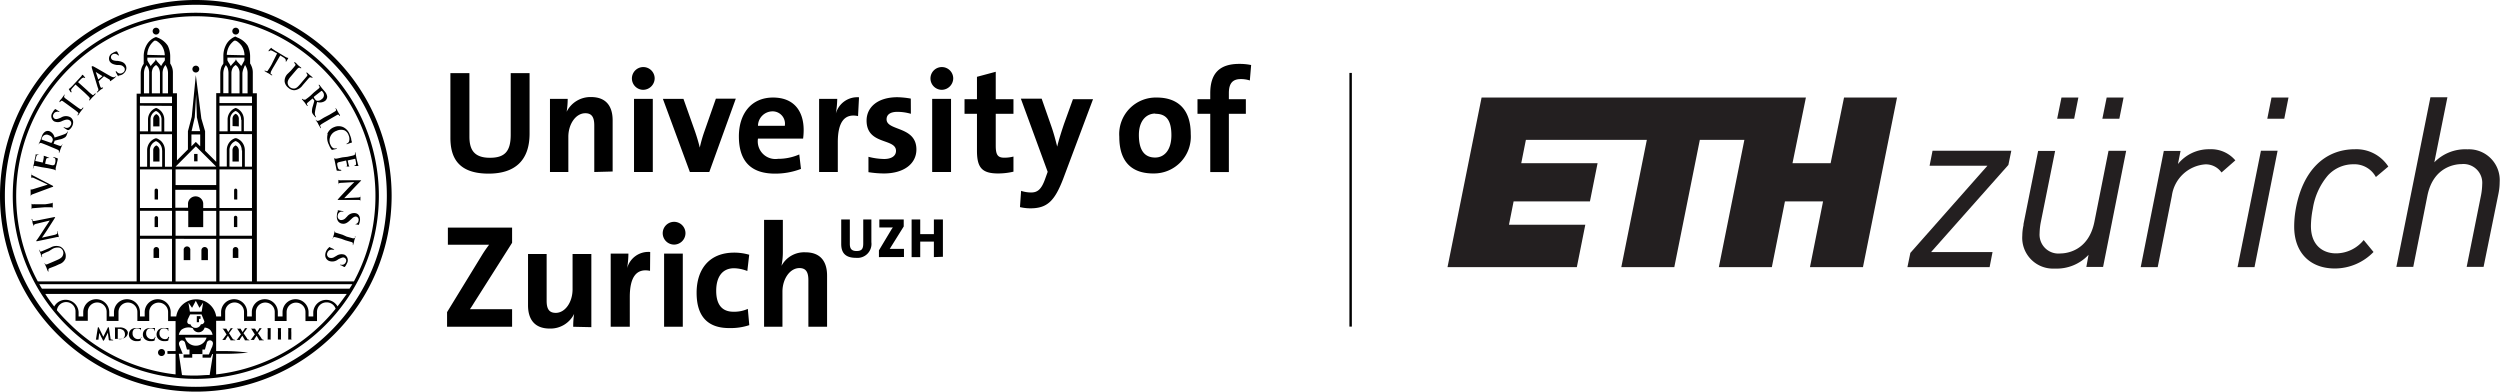 <svg id="Universität_Zürich" data-name="Universität Zürich" xmlns="http://www.w3.org/2000/svg" viewBox="0 0 307.56 48.18"><defs><style>.cls-1{fill:none;stroke:#000;stroke-width:0.3px;}.cls-2{fill:#231f20;}</style></defs><title>Zeichenfläche 4</title><g id="Ebene_2" data-name="Ebene 2"><path d="M55,40.2V38.4l4.37-7.14c.26-.41.51-.77.8-1.15-.44,0-1,0-2.22,0H55.1V28H63v1.87l-4.64,7.32c-.18.29-.34.56-.55.85.3,0,1.13,0,2.63,0H63V40.2Zm15.52,0a9.7,9.7,0,0,1,.11-1.58l0,0a3.24,3.24,0,0,1-3,1.8c-2,0-2.67-1.3-2.67-2.86V31.25h2.29V37c0,.93.25,1.49,1.12,1.49,1.17,0,2.07-1.33,2.07-2.9V31.25h2.31v9Zm9.45-6.88c-1.66-.34-2.49.74-2.49,3.22V40.2H75.13v-9h2.18a11.57,11.57,0,0,1-.16,1.8h0a2.7,2.7,0,0,1,2.84-2Zm2.92-3.23a1.4,1.4,0,1,1,1.44-1.4A1.41,1.41,0,0,1,82.85,30.09ZM81.7,40.2v-9H84v9Zm8,.16c-2.49,0-4-1.29-4-4.34,0-2.79,1.46-4.94,4.63-4.94a6.6,6.6,0,0,1,1.84.26l-.23,2A4.77,4.77,0,0,0,90.31,33c-1.46,0-2.2,1.08-2.2,2.78,0,1.53.59,2.57,2.12,2.57A4.06,4.06,0,0,0,92,38l.18,2A7.26,7.26,0,0,1,89.73,40.36Zm9.75-.16V34.47c0-.94-.26-1.49-1.1-1.49-1.17,0-2.09,1.33-2.09,2.9V40.2H94V27.05h2.31v3.84a8.57,8.57,0,0,1-.17,1.82h0a3.16,3.16,0,0,1,2.94-1.67c2,0,2.67,1.3,2.67,2.86V40.2Zm5.85-8.48c-1.46,0-1.81-.79-1.81-1.71V27h1.06V30c0,.54.17.88.82.88s.83-.26.83-.94V27h1v2.79A1.72,1.72,0,0,1,105.33,31.72Zm2.83-.09V30.8l1.48-2.47a2.71,2.71,0,0,1,.24-.35h-1.67V27h3v.86l-1.56,2.5a1.92,1.92,0,0,1-.17.26h1.76v1Zm6.76,0V29.72h-1.68v1.91h-1.06V27h1.06V28.8h1.68V27H116v4.59ZM60.11,21.36c-3.84,0-4.7-2.09-4.7-4.42V9h2.34v7.8c0,1.53.5,2.61,2.52,2.61,1.8,0,2.56-.76,2.56-2.83V9h2.32v7.44C65.15,19.77,63.32,21.36,60.11,21.36Zm13-.2V15.43c0-.94-.26-1.5-1.1-1.5-1.18,0-2.09,1.34-2.09,2.9v4.33H67.66v-9h2.18a9.92,9.92,0,0,1-.13,1.59l0,0a3.27,3.27,0,0,1,3-1.81c2,0,2.66,1.3,2.66,2.87v6.29ZM79.1,11.05a1.4,1.4,0,1,1,1.44-1.41A1.43,1.43,0,0,1,79.1,11.05ZM78,21.16v-9h2.31v9Zm9.26,0H84.87l-3.32-9h2.53l1.42,4c.21.61.43,1.33.59,2h0a17.07,17.07,0,0,1,.54-1.91l1.44-4.11h2.45ZM98.8,17.05H93.25a2.17,2.17,0,0,0,2.46,2.49A6.45,6.45,0,0,0,98.33,19l.21,1.78a8.83,8.83,0,0,1-3.2.58c-2.85,0-4.44-1.42-4.44-4.58C90.9,14,92.42,12,95.1,12s3.77,1.79,3.77,4A8.12,8.12,0,0,1,98.8,17.05ZM95,13.7a1.8,1.8,0,0,0-1.75,1.78h3.3A1.52,1.52,0,0,0,95,13.7Zm10.56.58c-1.66-.35-2.49.73-2.49,3.22v3.66h-2.3v-9H103a11.94,11.94,0,0,1-.17,1.81h0a2.73,2.73,0,0,1,2.85-2Zm3.15,7.06a12.29,12.29,0,0,1-1.87-.16l0-1.89a8.17,8.17,0,0,0,1.93.27c.88,0,1.46-.36,1.46-1,0-1.59-3.62-.68-3.62-3.73,0-1.57,1.28-2.87,3.8-2.87a10.38,10.38,0,0,1,1.64.17L112.06,14a6.05,6.05,0,0,0-1.66-.24c-.9,0-1.33.36-1.33.92,0,1.46,3.67.81,3.67,3.71C112.74,20.15,111.19,21.34,108.74,21.34Zm7.12-10.29a1.4,1.4,0,1,1,1.44-1.41A1.43,1.43,0,0,1,115.86,11.05Zm-1.15,10.11v-9H117v9Zm8.12.18c-2,0-2.61-.72-2.61-2.81V14h-1.53V12.2h1.53V9.45l2.31-.62V12.2h2.18V14h-2.18v3.93c0,1.15.27,1.47,1.06,1.47a4.46,4.46,0,0,0,1.12-.14v1.86A8.27,8.27,0,0,1,122.83,21.34Zm8,.65c-1.07,2.79-2,3.64-4.06,3.64a5.87,5.87,0,0,1-1.26-.15l.14-2a4,4,0,0,0,1.23.2c.76,0,1.26-.34,1.73-1.68l.31-.86-3.3-9h2.56l1.2,3.43c.27.77.51,1.66.71,2.47h0c.19-.81.57-2,.86-2.85L132,12.2h2.47Zm11.08-.65c-2.54,0-4.18-1.32-4.18-4.51A4.5,4.5,0,0,1,142.31,12c2.55,0,4.18,1.41,4.18,4.49A4.53,4.53,0,0,1,141.92,21.34Zm.23-7.37c-1,0-2,.79-2,2.63s.66,2.78,2,2.78c1.13,0,2-.92,2-2.74S143.5,14,142.15,14ZM153.76,9.9a3.47,3.47,0,0,0-1.12-.17c-1,0-1.46.53-1.46,1.72v.75h2.09V14h-2.09v7.17h-2.29V14h-1.57V12.2h1.57v-.72c0-2.43,1.12-3.62,3.57-3.62a7.15,7.15,0,0,1,1.46.14Z"/><path d="M6.82,32.72,6.09,33c-.11.06-.15.11-.13.23a.6.6,0,0,0,0,.14s0,.06,0,.07,0,0-.06-.06-.16-.4-.21-.51-.14-.29-.19-.42,0-.07,0-.08,0,0,0,0l.06.09c0,.09.12.09.25.05l.73-.31.48-.21c.5-.21.67-.4.73-.63a.7.7,0,0,0,0-.49.74.74,0,0,0-.39-.39,1.29,1.29,0,0,0-.94.16L6,30.91a7,7,0,0,0-.72.32c-.12.06-.16.11-.14.23a1.12,1.12,0,0,0,.05.13s0,.06,0,.07,0,0-.06-.06S5,31.2,5,31.2s-.12-.25-.18-.39,0-.07,0-.08,0,0,.06.05a.9.9,0,0,0,0,.09c.06.09.13.09.25.05l.73-.31.37-.16a1.41,1.41,0,0,1,1.18-.11,1.12,1.12,0,0,1,.55.6,1.21,1.21,0,0,1,.09.87,1.24,1.24,0,0,1-.78.7ZM6.68,28.9c.28-.07.36-.14.37-.22a.59.59,0,0,0,0-.19s0-.07,0-.07,0,0,.06.07c0,.24.07.39.09.46s0,.2.09.39,0,.08,0,.09,0,0,0-.05a1,1,0,0,0-.05-.16c0-.09-.16-.08-.48,0l-2.17.45c-.07,0-.13,0-.13,0s0-.08.08-.16.51-.74.92-1.38c.2-.31.62-.92.66-1v0l-1.64.4c-.22.05-.28.1-.3.19a.65.65,0,0,0,0,.2c0,.05,0,.06,0,.07s0,0,0-.09S4,27.47,4,27.4s0-.18-.09-.36,0-.08,0-.09S4,27,4,27a.3.3,0,0,0,0,.11c0,.09.14.1.34.06l2.31-.46c.08,0,.12,0,.13,0s0,.09-.06.14c-.16.28-.54.85-.83,1.31s-.68,1-.73,1.08h0ZM4.87,25.55l-.79.06c-.13,0-.19.06-.2.14a.61.61,0,0,0,0,.14s0,.06,0,.06,0,0,0-.09,0-.38,0-.48,0-.32,0-.46,0-.08,0-.08,0,0,0,.06a.43.43,0,0,0,0,.11c0,.1.09.13.22.12s.22,0,.79,0l.66,0A8.1,8.1,0,0,0,6.32,25c.1,0,.16,0,.17-.16a1.2,1.2,0,0,0,0-.19s0-.06,0-.06,0,0,0,.07c0,.24,0,.48,0,.58s0,.32,0,.47,0,.08,0,.08,0,0,0-.06a.39.39,0,0,0,0-.13c0-.08-.09-.1-.2-.1s-.45,0-.81,0Zm-.8-1.67c-.21.07-.26.13-.3.26a.47.47,0,0,0,0,.15s0,0,0,0,0,0,0-.1,0-.41,0-.54a4.4,4.4,0,0,1,0-.46s0-.09,0-.08,0,0,0,.06a.3.3,0,0,0,0,.14.08.08,0,0,0,.08,0,.9.9,0,0,0,.29-.06l1.74-.54h0l-1.82-.86-.13,0a.08.08,0,0,0-.08.05.68.68,0,0,0,0,.14s0,.07,0,.06,0,0,0-.1a3.34,3.34,0,0,1,0-.39c0-.07,0-.24,0-.35s0-.08,0-.08,0,0,0,.06a.35.35,0,0,0,0,.19c0,.05.09.11.32.22s.54.28,1,.52l1.1.57c.21.11.27.13.27.19s-.06.06-.24.12Zm1.06-3.31-.78-.16c-.12,0-.19,0-.24.11a1.27,1.27,0,0,0,0,.14s0,.06-.05.05,0,0,0-.08l.06-.3a2,2,0,0,0,.06-.23c0-.11.18-.84.19-.91a.48.48,0,0,0,0-.16V19h0L4.6,19l.24.07s0,0,0,0,0,0-.06,0a.27.27,0,0,0-.13,0c-.07,0-.13,0-.19.22s-.11.44-.12.51,0,0,0,0l.92.2s0,0,0,0,.11-.5.12-.59,0-.14,0-.18,0-.05,0-.07,0,0,0,0l.26.08L6,19.4s.07,0,.06.05,0,0,0,0H5.86c-.08,0-.14,0-.19.17s-.1.43-.12.52a0,0,0,0,0,0,0l.29.06.57.13c.25,0,.32,0,.4-.38a1,1,0,0,0,0-.35c0-.1-.09-.17-.24-.22s0,0,0-.05,0,0,.07,0l.4.13c.09.05.08.08.05.22s-.11.48-.15.63-.07.27-.09.38a1.58,1.58,0,0,0,0,.21c0,.08,0,.18,0,.25s0,.08,0,.07,0,0,0-.07a.83.83,0,0,0,0-.13c0-.08-.08-.11-.18-.15s-.44-.11-.78-.18Zm.69-2.69c-.53-.21-.63-.25-.74-.28s-.19,0-.26.07a.53.53,0,0,0-.06.13s0,.06,0,.05,0,0,0-.09.17-.4.2-.47l.18-.5a1.08,1.08,0,0,1,.4-.58.62.62,0,0,1,.57-.06,1.07,1.07,0,0,1,.6.77c.51-.16.91-.29,1.21-.41a.7.7,0,0,0,.39-.3.41.41,0,0,0,.05-.09s0,0,0,0,0,0,0,.08l-.13.33a.65.65,0,0,1-.21.35,1.75,1.75,0,0,1-.7.28c-.24.06-.54.13-.61.16a.08.08,0,0,0,0,.05l-.12.3s0,0,0,0l0,0c.33.12.6.23.75.27s.2,0,.25-.06a1.3,1.3,0,0,0,.08-.17,0,0,0,0,1,0,0s0,0,0,.08c-.08.21-.19.46-.21.51s-.1.29-.15.43,0,.07-.06.06,0,0,0-.07a.93.93,0,0,0,0-.13c0-.07-.06-.12-.16-.17s-.41-.18-.73-.31Zm.44-.31a.06.06,0,0,0,.07,0,.86.86,0,0,0,.14-.25.41.41,0,0,0,0-.27.68.68,0,0,0-.45-.41.59.59,0,0,0-.84.29.55.55,0,0,0-.06.19s0,0,0,.05ZM8.46,16c-.05,0-.08,0-.15,0a4,4,0,0,1-.41-.26c-.05,0-.08-.06-.07-.08s0,0,.08,0l.18.06a.51.51,0,0,0,.59-.28.44.44,0,0,0-.12-.64c-.16-.1-.34-.13-.7,0l-.2.08a1.12,1.12,0,0,1-1,.05.76.76,0,0,1-.19-1.1,1.59,1.59,0,0,1,.3-.4s0,0,.07,0l.38.24c.07,0,.09.06.08.09s0,0-.08,0a.42.42,0,0,0-.26,0,.46.46,0,0,0-.36.26.4.4,0,0,0,.11.58c.15.08.31.07.67-.08l.12-.05a1.12,1.12,0,0,1,1.13-.06A.73.73,0,0,1,9,15a1.12,1.12,0,0,1-.16.6A1.14,1.14,0,0,1,8.46,16Zm-.09-3.09-.64-.46c-.11-.07-.18-.07-.25,0l-.09.1s0,.05-.06,0,0,0,0-.09.23-.3.29-.39.18-.26.26-.37,0-.06.07-.05,0,0,0,.07a.33.33,0,0,0-.06.1c0,.09,0,.15.09.24l.64.47.53.39c.29.21.53.39.67.47s.16.07.24,0l.12-.15s0,0,.06,0,0,0,0,.08l-.36.46-.26.39s-.06.06-.08,0,0,0,0-.07A.28.28,0,0,0,9.64,14c0-.07,0-.13-.09-.2a7.52,7.52,0,0,0-.65-.5Zm.92-2.51-.37.41c-.14.16-.19.24-.17.34l.05.13a.06.06,0,0,1,0,.07s0,0-.07,0S8.5,11,8.48,11s0-.07,0-.08.08,0,.15-.09l.27-.26,1-1.08a1.2,1.2,0,0,0,.17-.2l0-.08s0,0,.08,0,.24.24.31.31,0,0,0,.06,0,0-.08,0l0,0c-.07-.06-.22-.06-.45.18l-.33.34,1.11,1a6.28,6.28,0,0,0,.6.53c.08.07.15.11.24,0a1.79,1.79,0,0,0,.14-.13s0,0,.07,0,0,0,0,.07a5.69,5.69,0,0,1-.41.42l-.31.35s-.06,0-.08,0,0,0,0-.06a.59.59,0,0,0,.08-.11c0-.07,0-.14-.07-.22s-.32-.32-.57-.56ZM12.13,10s0,0,0,0l.17.55a.83.83,0,0,0,.1.21c0,.05.1.07.19,0l0,0s0,0,.07,0,0,0,0,.07-.23.16-.32.24-.18.16-.34.28-.06,0-.07,0,0,0,0-.06l.09-.07c.12-.13.1-.27,0-.47l-.73-2.42c0-.11,0-.16,0-.18s.06,0,.14,0,1.62.92,2.16,1.22c.32.17.44.14.51.11l.14-.09s0,0,.05,0,0,0-.11.13-.32.26-.56.44c-.05,0-.09.07-.1,0s0,0,0-.05a.07.07,0,0,0,0-.09l-.73-.44s0,0,0,0Zm.48-.63s0,0,0,0l-.83-.52s0,0,0,0,0,0,0,0l.31.93s0,0,0,0Zm2,0c-.07,0-.09,0-.13-.07s-.21-.38-.23-.43,0-.09,0-.11.05,0,.06,0a.83.83,0,0,0,.13.14.5.5,0,0,0,.65.05.45.45,0,0,0,.21-.62C15.15,8.14,15,8,14.62,8l-.21,0c-.52-.07-.78-.22-.93-.48a.75.75,0,0,1,.38-1,1.68,1.68,0,0,1,.46-.2s.06,0,.07,0,.07.14.22.39c0,.08,0,.11,0,.12s-.05,0-.07,0a.43.43,0,0,0-.21-.16.49.49,0,0,0-.44,0,.4.4,0,0,0-.19.56c.09.15.23.22.62.26h.13c.56.07.83.21,1,.51a.76.76,0,0,1,0,.74,1.14,1.14,0,0,1-.43.44A1.32,1.32,0,0,1,14.56,9.3ZM34.09,6.58l-.49-.27c-.19-.1-.28-.13-.37-.09l-.12.08s0,0-.06,0,0,0,0-.07.27-.3.29-.33.06,0,.07,0,0,.07.12.12l.31.21L35.12,7a1.45,1.45,0,0,0,.23.11l.1,0s0,0,0,.08l-.23.37s0,.05-.06,0,0,0,0-.09l0,0c0-.09,0-.23-.28-.4l-.4-.25-.77,1.32a7.67,7.67,0,0,0-.39.7c0,.1-.07.18,0,.25l.16.11s0,0,0,.06,0,0-.08,0L33,9c-.07,0-.28-.16-.41-.23s-.06-.05,0-.07,0,0,.07,0l.13.06c.07,0,.13,0,.19-.13a6.53,6.53,0,0,0,.42-.67Zm1.68,2.13c.38-.43.44-.51.52-.61s.09-.16,0-.26l-.1-.11s0,0,0-.06,0,0,.09,0,.32.29.4.36l.36.29s.06.06,0,.08,0,0-.07,0l-.09-.07c-.09,0-.15,0-.24.08s-.15.16-.52.59l-.34.4c-.36.41-.42.66-.38.89a.74.74,0,0,0,.25.42.73.73,0,0,0,.53.18c.29,0,.51-.27.77-.56l.3-.36.51-.6a.19.19,0,0,0,0-.27L37.7,9s0,0,0-.07,0,0,.08,0l.32.29.33.27s.05.06,0,.08,0,0-.08,0a.28.28,0,0,0-.09-.06c-.09,0-.15,0-.24.07l-.52.6-.26.3a1.43,1.43,0,0,1-1,.62,1.08,1.08,0,0,1-.76-.3,1.17,1.17,0,0,1-.46-.74,1.22,1.22,0,0,1,.39-1Zm2.84,2.67.61-.5c.1-.09.12-.15.07-.26l-.08-.12s0-.06,0-.07,0,0,.08,0l.31.41.34.4a1.17,1.17,0,0,1,.31.64.68.68,0,0,1-.24.52,1.07,1.07,0,0,1-1,.14c-.12.52-.22.93-.26,1.25a.78.78,0,0,0,.06.48.35.35,0,0,0,.06.09,0,0,0,0,1,0,.06s0,0-.07,0l-.22-.27a.83.83,0,0,1-.2-.36,1.92,1.92,0,0,1,.11-.74c.07-.25.16-.54.17-.62s0,0,0-.06l-.2-.26s0,0,0,0l0,0-.62.52c-.07.08-.12.15-.06.24l.1.16s0,0,0,0,0,0-.07,0-.3-.39-.34-.43-.2-.23-.29-.35,0-.06,0-.08,0,0,.06,0l.1.09s.13,0,.22,0a6.54,6.54,0,0,0,.64-.49Zm0,.53s0,0,0,.07a1.2,1.2,0,0,0,.15.24c.1.12.14.15.22.17a.67.67,0,0,0,.58-.18.59.59,0,0,0,.17-.87.52.52,0,0,0-.14-.15s0,0-.06,0Zm1.93,2.2.68-.41c.11-.07.14-.13.12-.21a.45.45,0,0,0-.06-.12s0-.06,0-.08,0,0,.07.07.19.33.24.42l.24.39s0,.07,0,.08,0,0-.07,0a.47.47,0,0,0-.06-.09c-.07-.08-.14-.07-.26,0l-.68.39-.57.34c-.31.18-.57.33-.7.43s-.12.11-.08.22l.08.17s0,.06,0,.07,0,0-.07-.05l-.29-.5c0-.08-.17-.28-.25-.4s0-.08,0-.09,0,0,0,0a.53.53,0,0,0,.09.11c0,.05.11,0,.21,0s.4-.22.71-.4Zm-.28,2.38a1.42,1.42,0,0,1,.85-.85,1.37,1.37,0,0,1,1.11,0,1.6,1.6,0,0,1,.82.94,2.76,2.76,0,0,1,.17.51c0,.14.05.26.08.37s0,.06,0,.07l-.19.06-.38.14s-.08,0-.1,0,0-.05.07-.07a.57.57,0,0,0,.26-.27,1.15,1.15,0,0,0-.08-.79,1,1,0,0,0-.48-.56,1.28,1.28,0,0,0-1,.06,1.25,1.25,0,0,0-.78,1.59c.13.31.24.48.46.56a.65.65,0,0,0,.27,0c.06,0,.08,0,.09,0s0,.05,0,.06a4.19,4.19,0,0,1-.49.11.13.13,0,0,1-.14,0,2.13,2.13,0,0,1-.33-.59A1.86,1.86,0,0,1,40.31,16.49Zm2.47,2.8c.55-.12.65-.14.77-.18s.17-.07.17-.2a.93.93,0,0,0,0-.14c0-.05,0-.07,0-.07s0,0,.05.07l.06.29a1.92,1.92,0,0,0,.05.24c0,.11.19.84.2.91l.06.15s0,0,0,.06l0,0a.87.87,0,0,0-.24,0l-.25,0s0,0,0,0,0,0,0-.05a.28.28,0,0,0,.12-.05c.06,0,.1-.09.08-.27s-.08-.45-.1-.52,0,0,0,0l-.93.21s0,0,0,0,.11.5.14.58a.27.27,0,0,0,.09.17s.06,0,.06,0,0,0,0,0l-.27,0-.25,0s-.07,0-.08,0,0,0,0,0a.55.55,0,0,0,.13,0c.06,0,.11-.09.09-.23s-.08-.43-.1-.52,0,0,0,0l-.28.07-.57.13c-.25.06-.29.13-.21.5a1.06,1.06,0,0,0,.12.34.33.33,0,0,0,.31.1S42,21,42,21s0,0-.06,0a1.9,1.9,0,0,1-.41,0c-.1,0-.11,0-.14-.17s-.1-.48-.13-.63-.05-.28-.08-.39a.71.71,0,0,0-.05-.2,1.53,1.53,0,0,0-.06-.25c0-.05,0-.08,0-.09s0,0,0,.06,0,.09.05.13.11.06.22.06.45-.09.78-.16Zm-.69,3.2c-.29,0-.39.07-.41.14a.71.71,0,0,0,0,.2s0,.06,0,.06,0,0,0-.08c0-.25,0-.4,0-.47s0-.21,0-.4,0-.08,0-.08,0,0,0,.06a1.1,1.1,0,0,0,0,.16c0,.1.14.11.47.1l2.21,0c.08,0,.13,0,.13,0s-.05.08-.11.14-.64.64-1.16,1.21c-.24.26-.77.78-.82.85v0L44,24.3c.23,0,.3-.05.34-.14a.69.69,0,0,0,0-.2s0-.06,0-.06,0,0,0,.1,0,.37,0,.45,0,.18,0,.37,0,.08,0,.08,0,0,0-.06a.53.53,0,0,0,0-.12c0-.1-.12-.13-.32-.12l-2.36,0c-.09,0-.12,0-.12,0a.2.2,0,0,1,.08-.13c.21-.25.68-.74,1.06-1.15s.84-.85.91-.92h0Zm-.5,3.45c0-.06,0-.07.13-.06l.48.09c.06,0,.1,0,.09.06s0,0-.06,0H42a.53.53,0,0,0-.45.48.46.46,0,0,0,.35.56.76.76,0,0,0,.65-.28l.15-.15a1.1,1.1,0,0,1,1-.42c.41.05.65.44.58.95a2.17,2.17,0,0,1-.14.49s0,0-.05,0a4.16,4.16,0,0,0-.44-.08c-.08,0-.11,0-.11,0s0,0,.08,0a.5.5,0,0,0,.25-.06.47.47,0,0,0,.24-.38.4.4,0,0,0-.31-.5c-.17,0-.32.05-.59.32l-.1.09c-.4.4-.68.52-1,.47a.73.73,0,0,1-.59-.44,1.08,1.08,0,0,1-.07-.61A1.19,1.19,0,0,1,41.59,25.94Zm1.11,3.17.77.21c.12,0,.19,0,.24-.07s0-.08,0-.12,0-.06.05-.05,0,0,0,.1l-.14.46c0,.09-.07.31-.11.44s0,.08-.05.07,0,0,0-.07,0-.06,0-.11,0-.15-.17-.19l-.76-.22L42,29.38c-.35-.1-.64-.18-.8-.21s-.17,0-.21.09a1.34,1.34,0,0,0-.07.18s0,.06,0,0,0,0,0-.08l.17-.55a4.56,4.56,0,0,1,.12-.46s0-.07,0-.06,0,0,0,.06a.93.93,0,0,0,0,.14c0,.07,0,.11.15.15s.43.14.78.24Zm-2.2,1.32c0-.05.07-.05.15,0s.39.18.44.21.08.05.07.08,0,0-.07,0l-.19,0a.52.52,0,0,0-.56.34.46.46,0,0,0,.19.63.73.73,0,0,0,.7-.1l.19-.1a1.11,1.11,0,0,1,1-.16.76.76,0,0,1,.31,1.07,2,2,0,0,1-.26.44s0,0-.06,0-.14-.08-.41-.2c-.07,0-.09,0-.08-.08s0,0,.07,0a.5.5,0,0,0,.6-.3.39.39,0,0,0-.18-.56c-.16-.07-.31,0-.65.15l-.11.06a1.14,1.14,0,0,1-1.12.19.76.76,0,0,1-.46-.58,1.13,1.13,0,0,1,.1-.61A1.19,1.19,0,0,1,40.5,30.43ZM13.79,41.77l-.11,0c-.06,0-.07,0-.09-.18l-.19-1.25s0-.08-.07-.08-.05,0-.07.06l-.55,1.11-.54-1.1c0-.05-.05-.07-.08-.07s-.05,0-.06.07l-.21,1.32c0,.07,0,.14-.07.14h-.06s0,0,0,0,0,0,.06,0h.42s.07,0,.07,0,0,0,0,0h-.07s-.05,0-.05,0a.28.28,0,0,1,0-.09l.09-.75c.07.15.18.36.19.4l.24.46c0,.06.06.1.1.11s0,0,.1-.13l.43-.86.11.83v.07a0,0,0,0,0,0,0s0,0,.08.05h.43s.07,0,.07,0S13.81,41.77,13.79,41.77Zm1.71-1.25a1.13,1.13,0,0,0-.85-.23H14s-.06,0-.06,0,0,0,.05,0h.08c.06,0,.07,0,.08.09v.78c0,.19,0,.35,0,.43s0,.09-.05.1H14a0,0,0,0,0,0,0s0,0,.06,0h.26l.21,0h.25a1,1,0,0,0,.72-.25.79.79,0,0,0,.23-.57A.72.72,0,0,0,15.5,40.52Zm-.13.59a.58.58,0,0,1-.17.48.62.62,0,0,1-.45.14.33.33,0,0,1-.26-.08.35.35,0,0,1,0-.13s0-.19,0-.41v-.25c0-.16,0-.33,0-.4s0,0,0,0l.12,0a.87.87,0,0,1,.58.19A.65.65,0,0,1,15.37,41.11Zm2,.32s0,0,0,.06a.56.56,0,0,1-.07.13c-.08.08-.17.1-.36.1a.67.67,0,0,1-.63-.7.63.63,0,0,1,.18-.51.55.55,0,0,1,.39-.11.6.6,0,0,1,.39.11.33.33,0,0,1,.08.18s0,.06,0,.06,0,0,0-.07a1.86,1.86,0,0,1,0-.22.8.8,0,0,1,0-.11,0,0,0,0,0-.05,0l-.21,0-.31,0a1,1,0,0,0-.67.21.77.77,0,0,0-.25.57.73.73,0,0,0,.27.61,1.05,1.05,0,0,0,.73.23,1.09,1.09,0,0,0,.38-.05.08.08,0,0,0,.07-.07,2,2,0,0,0,0-.27A.05.05,0,0,0,17.35,41.43Zm1.68,0s0,0,0,.06a.56.56,0,0,1-.07.13c-.08.08-.17.1-.36.1a.68.68,0,0,1-.64-.7.64.64,0,0,1,.19-.51.54.54,0,0,1,.39-.11.6.6,0,0,1,.39.11.26.26,0,0,1,.07.18s0,.06,0,.06.05,0,.05-.07a1.86,1.86,0,0,1,0-.22.25.25,0,0,1,0-.11,0,0,0,0,0-.05,0l-.21,0-.31,0a1,1,0,0,0-.67.21.77.77,0,0,0-.25.57.75.75,0,0,0,.26.61,1.08,1.08,0,0,0,.73.23,1.12,1.12,0,0,0,.39-.05.07.07,0,0,0,.06-.07,1.21,1.21,0,0,0,.05-.27A.05.05,0,0,0,19,41.43Zm1.68,0s0,0-.05.06a.3.3,0,0,1-.06.13.46.46,0,0,1-.36.1.68.68,0,0,1-.64-.7.64.64,0,0,1,.19-.51.52.52,0,0,1,.38-.11.64.64,0,0,1,.4.11.26.26,0,0,1,.07.18s0,.06,0,.06,0,0,.05-.07v-.22a.66.66,0,0,0,0-.11,0,0,0,0,0,0,0l-.21,0-.31,0a1,1,0,0,0-.68.21.81.81,0,0,0-.25.57.76.76,0,0,0,.27.61,1.07,1.07,0,0,0,.73.23,1.12,1.12,0,0,0,.39-.05.09.09,0,0,0,.06-.07,2.33,2.33,0,0,0,.05-.27A.05.05,0,0,0,20.71,41.43Zm8.09.34h-.07a.19.19,0,0,1-.11-.07c-.05-.06-.38-.58-.46-.71l.34-.46c.07-.09.11-.14.14-.15h.08a.05.05,0,0,0,.05,0s0,0-.06,0h-.42s-.06,0-.07,0a.05.05,0,0,0,.05,0h.06s0,0,0,0a.12.12,0,0,1,0,.07l-.27.4-.24-.42a.08.08,0,0,1,0,0,0,0,0,0,1,0,0h.05s.05,0,.05,0,0,0-.06,0h-.56s-.05,0-.06,0a0,0,0,0,0,0,0h.09a.4.4,0,0,1,.16.14l.36.57-.4.54c-.08.1-.11.13-.16.14h-.07a0,0,0,0,0-.05,0s0,0,.05,0h.45s.06,0,.06,0,0,0,0,0h0l0,0h0a.17.17,0,0,1,0-.07l.29-.45.32.52h0a.07.07,0,0,0,0,.05s0,0,.09,0h.45a.06.06,0,0,0,.06,0S28.82,41.77,28.8,41.77Zm1.78,0h-.07a.16.16,0,0,1-.11-.07c0-.06-.38-.58-.46-.71l.34-.46c.06-.09.1-.14.14-.15h.07s.05,0,.05,0,0,0-.05,0h-.43s-.06,0-.06,0a0,0,0,0,0,0,0h.09l0,.07-.27.4-.25-.42,0,0h.07s.05,0,.05,0,0,0-.06,0h-.56s-.05,0-.06,0a0,0,0,0,0,0,0h.08a.31.31,0,0,1,.16.14l.37.57-.41.54c-.07.1-.1.13-.15.14H29a0,0,0,0,0,0,0s0,0,.05,0h.45s.06,0,.06,0,0,0,0,0h-.05l0,0h0l0-.07.3-.45.31.52h0a.05.05,0,0,0,0,.05s0,0,.09,0h.45s.05,0,.05,0A0,0,0,0,0,30.58,41.77Zm1.78,0h-.08a.17.17,0,0,1-.1-.07c0-.06-.38-.58-.46-.71l.34-.46c.06-.09.1-.14.14-.15h.07s0,0,0,0,0,0,0,0h-.43s-.06,0-.06,0a0,0,0,0,0,0,0h.09l0,.07-.27.4-.25-.42,0,0s0,0,0,0h0s.05,0,.05,0,0,0-.06,0h-.55s-.06,0-.06,0a0,0,0,0,0,0,0h.08a.31.31,0,0,1,.16.14l.36.57-.4.54c-.07.1-.1.13-.16.14H30.8a0,0,0,0,0,0,0,0,0,0,0,0,0,0h.46a.05.05,0,0,0,.06,0,.1.1,0,0,0-.05,0h0s0,0,0,0h0a.17.17,0,0,1,0-.07l.3-.45.31.52h0a.07.07,0,0,0,0,.05s0,0,.09,0h.45s.06,0,.06,0A0,0,0,0,0,32.36,41.77Zm1.09,0h-.1c-.06,0-.06,0-.07-.08s0-.25,0-.44v-.79c0-.07,0-.08.07-.09h.06s.05,0,.05,0,0,0-.06,0h-.55s-.06,0-.07,0,0,0,0,0h.07s.06,0,.06.09a3.17,3.17,0,0,1,0,.43v.36c0,.19,0,.35,0,.43s0,.08-.05.09h-.07a0,0,0,0,0,0,0s0,0,0,0h.62s0,0,0,0A0,0,0,0,0,33.45,41.77Zm1.27,0h-.1c-.06,0-.06,0-.07-.08s0-.25,0-.44v-.36a3.17,3.17,0,0,1,0-.43c0-.07,0-.08.06-.09h.06s0,0,0,0,0,0-.06,0h-.55s-.06,0-.07,0,0,0,.05,0h.07s.06,0,.06.09a3.17,3.17,0,0,1,0,.43v.36c0,.19,0,.35,0,.43s0,.08,0,.09H34.1a0,0,0,0,0-.05,0s0,0,.05,0h.62s.05,0,.05,0A0,0,0,0,0,34.72,41.77Zm1.28,0h-.11s-.06,0-.07-.08,0-.25,0-.44v-.36a3.17,3.17,0,0,1,0-.43c0-.07,0-.08.06-.09h.06s.05,0,.05,0,0,0-.06,0h-.55s-.06,0-.07,0,0,0,0,0h.08s.05,0,.05.09a3.17,3.17,0,0,1,0,.43v.36c0,.19,0,.35,0,.43s0,.08-.05.09h-.07a0,0,0,0,0,0,0s0,0,.06,0H36a.06.06,0,0,0,.06,0S36,41.77,36,41.77ZM23.41,32V30.79a.41.41,0,1,0-.81,0V32Zm2.17,0V30.79a.4.4,0,1,0-.8,0V32ZM24.09,8.08a.42.42,0,0,0-.42.42.42.42,0,0,0,.42.42.42.42,0,0,0,.42-.42A.41.41,0,0,0,24.09,8.08Zm-.21,11.77h.42v-.91h-.42v.91Zm-4,23.09a.43.43,0,1,0,.42.42A.42.42,0,0,0,19.84,42.94Zm-.26-23.07V18.52a.64.64,0,0,0-.39-.63.65.65,0,0,0-.38.63v1.35Zm0-4.32v-.87a.65.65,0,0,0-.39-.64.66.66,0,0,0-.38.64v.87Zm-.18,9V23.41a.21.21,0,0,0-.21-.21.21.21,0,0,0-.21.21v1.13Zm0,3.39V26.8a.21.21,0,0,0-.21-.21.22.22,0,0,0-.21.21v1.13Zm.13,3.79v-1a.34.34,0,0,0-.34-.34.34.34,0,0,0-.34.34v1ZM19.19,3.41a.42.42,0,1,0,.43.42A.42.42,0,0,0,19.19,3.41ZM29.38,19.87V18.52a.67.67,0,0,0-.39-.63.64.64,0,0,0-.39.63v1.35Zm0-4.32v-.87A.68.68,0,0,0,29,14a.65.65,0,0,0-.39.64v.87Zm-.19,9V23.41A.21.21,0,0,0,29,23.2a.2.2,0,0,0-.2.21v1.13Zm0,3.39V26.8a.21.21,0,1,0-.41,0v1.13Zm.13,3.79v-1a.34.34,0,1,0-.68,0v1ZM29,3.41a.42.42,0,1,0,.42.42A.42.42,0,0,0,29,3.41ZM0,24.09A24.1,24.1,0,0,1,24.09,0h0A24.09,24.09,0,0,1,48.18,24.09h0A24.09,24.09,0,0,1,24.09,48.18h0A24.1,24.1,0,0,1,0,24.09ZM7.48,7.48A23.37,23.37,0,0,0,.6,24.09h0A23.41,23.41,0,0,0,7.48,40.71h0a23.41,23.41,0,0,0,16.61,6.88h0a23.45,23.45,0,0,0,16.62-6.88h0a23.45,23.45,0,0,0,6.88-16.62h0A23.41,23.41,0,0,0,40.71,7.48h0A23.42,23.42,0,0,0,24.09.59h0A23.38,23.38,0,0,0,7.48,7.48Zm17,31.75h.19v-.34h-.46v.75h.27ZM24.09,1.57A22.52,22.52,0,1,0,46.61,24.08,22.52,22.52,0,0,0,24.09,1.57ZM21.6,43.19h-1v.34h1v2.53A22,22,0,0,1,8.45,39.72,20.73,20.73,0,0,1,7,38.17a1.15,1.15,0,0,1,2.29.19v1.11H10.8v-1.1a1.16,1.16,0,0,1,2.32,0v1.11h1.46v-1.1a1.16,1.16,0,0,1,2.32,0v1.11h1.46v-1.1a1.16,1.16,0,0,1,2.32,0v1.11h.92Zm4.19,2.94c-.56,0-1.13.07-1.7.07s-1.14,0-1.7-.06L22,43.53h.48l-.41-1c-.13-.33,0-.54.19-.63a.4.4,0,0,1,.52.32L23,43h.31v.51h0v.1h-.73V44h1.07v-.44H24.9V43h.31l.22-.79a.4.4,0,0,1,.52-.32c.22.09.32.3.19.63,0,.09-.09.24-.16.4l-.28.69h-.78V44h1l.19-.44h.1Zm-2.4-7.45h1.4c.06.13.19.46.27.65s.13.27,0,.41a.3.3,0,0,1-.34.14h0a.68.68,0,0,1-.65.46.69.69,0,0,1-.65-.46h0a.3.3,0,0,1-.34-.14c-.09-.14,0-.28,0-.41Zm-.21-1.45.45.64.46-.87.45.87.45-.64-.18,1.11H23.36Zm.54,3.15a.75.75,0,0,0,.71.5.77.77,0,0,0,.74-.58,1.09,1.09,0,0,1,.66.26,1.15,1.15,0,0,1,.32.63H22a1.17,1.17,0,0,1,.33-.63A1.46,1.46,0,0,1,23.72,40.38Zm1.69,1.15a1.35,1.35,0,0,1-1.32,1,1.37,1.37,0,0,1-1.32-1Zm14.32-1.81a22,22,0,0,1-13.14,6.34V43.53h.93a27.71,27.71,0,0,0,3-.15,22.71,22.71,0,0,0-3-.19h-.93V39.47H27.7v-1.1a1.16,1.16,0,0,1,2.32,0v1.11h1.46v-1.1a1.16,1.16,0,0,1,2.32,0v1.11h1.46v-1.1a1.16,1.16,0,0,1,2.32,0v1.11H39v-1.1A1.16,1.16,0,0,1,40.2,37.2a1.15,1.15,0,0,1,1.09.78A21.5,21.5,0,0,1,39.73,39.72Zm1.81-2a1.6,1.6,0,0,0-3,.69v.52h-.58v-.52a1.6,1.6,0,1,0-3.2,0v.52h-.58v-.52a1.6,1.6,0,0,0-3.2,0v.52h-.58v-.52a1.6,1.6,0,0,0-3.2,0v.52h-.6a2.49,2.49,0,0,0-4.92,0H21v-.52a1.6,1.6,0,0,0-3.2,0v.52h-.58v-.52a1.6,1.6,0,1,0-3.2,0v.52h-.58v-.52a1.6,1.6,0,0,0-3.2,0v.52H9.67v-.52a1.6,1.6,0,0,0-3-.7c-.39-.5-.76-1-1.1-1.55H42.66C42.31,36.64,41.93,37.17,41.54,37.67ZM43,35.51H5.16c-.12-.18-.22-.36-.33-.55H43.35ZM20.28,7.09v.18a1.13,1.13,0,0,1,0,.15A2.13,2.13,0,0,1,20,7.8c0,.07-.11.18-.18.33a2,2,0,0,0-.25-.31l-.23-.25a.66.66,0,0,1-.16-.3h0a.64.64,0,0,1-.17.3c-.07.09-.16.18-.22.25a1.77,1.77,0,0,0-.25.32c-.08-.16-.16-.27-.2-.34a2.7,2.7,0,0,1-.21-.38.77.77,0,0,1,0-.19V7.09Zm-2.17-.34a2.34,2.34,0,0,1,.36-1.17A2.45,2.45,0,0,1,19,5L19.19,5l.16.09a2.27,2.27,0,0,1,.56.54,2.24,2.24,0,0,1,.36,1.17ZM20.35,8a1.65,1.65,0,0,1,.2.36,1.78,1.78,0,0,1,.12.63v2.49H20V9a1.65,1.65,0,0,1,.13-.64A2,2,0,0,1,20.35,8Zm-.67,1v2.48h-1V9a1.4,1.4,0,0,1,.13-.61A1.1,1.1,0,0,1,19.2,8h0a1,1,0,0,1,.34.39A1.46,1.46,0,0,1,19.68,9Zm-1.44-.65a1.57,1.57,0,0,1,.11.64v2.49h-.64V9a1.86,1.86,0,0,1,.12-.63c.07-.15.14-.27.19-.36A2,2,0,0,1,18.24,8.34Zm2.92,3.54v.8H17.22v-.8Zm0,1.14v3.14h-.95V14.75a1.53,1.53,0,0,0-.46-1.14,1.43,1.43,0,0,0-.54-.33h0a1.43,1.43,0,0,0-.54.33,1.53,1.53,0,0,0-.46,1.14v1.41h-1V13Zm-1.29,1.73v1.41H18.52V14.75a1.12,1.12,0,0,1,.67-1.1A1.12,1.12,0,0,1,19.87,14.75Zm1.29,1.75v4h-.87v-2a1.59,1.59,0,0,0-.47-1.15,1.74,1.74,0,0,0-.55-.34l-.08,0-.06,0a1.53,1.53,0,0,0-.56.34,1.59,1.59,0,0,0-.47,1.15v2h-.88v-4Zm-1.21,2v2H18.44v-2a1.23,1.23,0,0,1,.37-.91,1.36,1.36,0,0,1,.38-.24h0a1.36,1.36,0,0,1,.38.24,1.23,1.23,0,0,1,.37.91Zm1.21,2.33v4.75H17.22V20.84Zm0,5.09V29H17.22V25.93Zm0,3.45v5.24H17.22V29.38Zm3.47-12.84V18l-.54-.54-.54.54V16.54Zm-1.06-.41.39-1.7.17-2.83.09,2.83.4,1.7ZM24.09,18,26.6,20.5h-5Zm2.51,2.85v1.92h-5V20.84Zm0,2.51v2.24H25V25a.94.94,0,0,0-1.87,0v.56H21.57V23.35Zm-3.44,2.58v2H25v-2H26.6V29h-5V25.93Zm3.44,3.45v5.24h-5V29.38ZM30.07,7.09v.18a1.13,1.13,0,0,1,0,.15,2.7,2.7,0,0,1-.21.38c0,.07-.11.18-.19.33a2,2,0,0,0-.25-.31l-.23-.25a.66.66,0,0,1-.16-.3h0a.66.66,0,0,1-.16.3l-.23.25a1.77,1.77,0,0,0-.25.32c-.08-.16-.15-.27-.19-.34a2.13,2.13,0,0,1-.22-.38.88.88,0,0,1,0-.19V7.09ZM27.9,6.75a2.34,2.34,0,0,1,.36-1.17A2.45,2.45,0,0,1,28.82,5L29,5l.17.09a2.45,2.45,0,0,1,.55.54,2.24,2.24,0,0,1,.36,1.17ZM30.15,8a2.29,2.29,0,0,1,.19.36,1.58,1.58,0,0,1,.12.63v2.49h-.64V9A2.14,2.14,0,0,1,30,8.34,1.94,1.94,0,0,1,30.15,8Zm-.68,1v2.48h-1V9a1.43,1.43,0,0,1,.14-.61A1,1,0,0,1,29,8h0a1,1,0,0,1,.34.39A1.2,1.2,0,0,1,29.47,9ZM28,8.34a2,2,0,0,1,.11.64v2.49h-.64V9a2.14,2.14,0,0,1,.12-.63,2.75,2.75,0,0,1,.2-.36A2.87,2.87,0,0,1,28,8.34ZM31,11.88v.8H27v-.8ZM31,13v3.14H30V14.75a1.53,1.53,0,0,0-.46-1.14,1.43,1.43,0,0,0-.54-.33h0a1.43,1.43,0,0,0-.54.33A1.53,1.53,0,0,0,28,14.75v1.41H27V13Zm-1.3,1.73v1.41H28.31V14.75a1.13,1.13,0,0,1,.68-1.1A1.12,1.12,0,0,1,29.66,14.75ZM31,16.5v4h-.88v-2a1.59,1.59,0,0,0-.47-1.15,1.64,1.64,0,0,0-.55-.34L29,17l-.07,0a1.53,1.53,0,0,0-.56.34,1.59,1.59,0,0,0-.47,1.15v2H27v-4Zm-1.22,2v2H28.23v-2a1.23,1.23,0,0,1,.37-.91,1.28,1.28,0,0,1,.39-.24h0a1.41,1.41,0,0,1,.39.24,1.26,1.26,0,0,1,.36.91ZM31,20.84v4.75H27V20.84Zm0,5.09V29H27V25.93Zm0,3.45v5.24H27V29.38Zm.6,5.24V11.47h-.5V8.92a1.9,1.9,0,0,0-.19-.85,1.34,1.34,0,0,0-.14-.26V6.89a3,3,0,0,0-.3-1.27,2.69,2.69,0,0,0-1.26-1L29,4.52,29,4.5l-.07,0a2.23,2.23,0,0,0-1,.81,2.91,2.91,0,0,0-.45,1.57v.9c0,.09-.13.21-.22.4A2.41,2.41,0,0,0,27.1,9v2.46h-.5v8.45l-1.37-1.37V16.14l-.46-1.56-.68-5.34h0l-.5,5.12-.47,1.78v2.24l-1.35,1.35V11.47h-.5V8.92a1.9,1.9,0,0,0-.19-.85,2.26,2.26,0,0,0-.14-.26V6.89a3,3,0,0,0-.3-1.27,2.66,2.66,0,0,0-1.27-1l-.12-.05-.05,0-.07,0a2.17,2.17,0,0,0-1,.81,2.82,2.82,0,0,0-.45,1.57v.9a2.21,2.21,0,0,0-.22.4,2.18,2.18,0,0,0-.15.81v2.46h-.5V34.62H4.65A22.11,22.11,0,0,1,24.09,2,22.12,22.12,0,0,1,43.54,34.62Z"/></g><line class="cls-1" x1="166.16" y1="8.97" x2="166.16" y2="40.18"/><path class="cls-2" d="M257.66,27.3c-.75,3.69-3.6,3.88-4.17,3.88a2.32,2.32,0,0,1-2.57-2.49,7.72,7.72,0,0,1,.14-1.32l1.77-8.8v0h-2.09l-1.8,9,0,.13a6.18,6.18,0,0,0-.15,1.29,3.79,3.79,0,0,0,4,4.05,5.35,5.35,0,0,0,4.15-1.69l-.27,1.49v0h2.06l2.84-14.29v0H259.4Z"/><path class="cls-2" d="M271.88,18.36a4.9,4.9,0,0,0-3.94,1.82l.32-1.61v0h-2.06l-2.84,14.29v0h2.09l1.74-8.76a4.49,4.49,0,0,1,4.11-3.88,2.36,2.36,0,0,1,2,1l0,0L275,19.73v0A3.89,3.89,0,0,0,271.88,18.36Z"/><polygon class="cls-2" points="237.39 20.36 237.38 20.39 244.5 20.39 235.03 31.1 235.02 31.11 234.66 32.86 244.77 32.86 245.13 31.01 237.57 31.01 247.08 20.29 247.08 20.29 247.44 18.54 237.75 18.54 237.39 20.36"/><polygon class="cls-2" points="275.28 32.83 275.27 32.86 277.36 32.86 280.2 18.54 278.15 18.54 275.28 32.83"/><path class="cls-2" d="M303.56,18.37a5.32,5.32,0,0,0-4.08,1.6l1.61-8H299l-4.19,20.86h2.08l1.74-8.76c.75-3.7,3.63-3.88,4.2-3.88a2.31,2.31,0,0,1,2.54,2.49,7.82,7.82,0,0,1-.14,1.32l-1.77,8.83h2.08l1.83-9a7.21,7.21,0,0,0,.15-1.43A3.79,3.79,0,0,0,303.56,18.37Z"/><path class="cls-2" d="M289.73,18.36c-3.78,0-6.44,2.67-7.29,7.32a12.59,12.59,0,0,0-.2,2.2c0,3.18,1.93,5.15,5,5.15A6.63,6.63,0,0,0,292,31l0,0-1.21-1.47,0,0,0,0a4.39,4.39,0,0,1-3.42,1.64c-1.48,0-3.07-.88-3.07-3.36a11.39,11.39,0,0,1,.23-2.13,8.25,8.25,0,0,1,1.85-4.09,4.23,4.23,0,0,1,3.13-1.38,3,3,0,0,1,2.78,1.57l0,0,1.53-1.29,0,0v0A4.68,4.68,0,0,0,289.73,18.36Z"/><polygon class="cls-2" points="278.93 14.61 281.02 14.61 281.54 12 279.45 12 278.93 14.61"/><polygon class="cls-2" points="258.64 14.61 260.73 14.61 261.25 12 259.17 12 258.64 14.61"/><polygon class="cls-2" points="253.08 14.61 255.17 14.61 255.69 12 253.61 12 253.08 14.61"/><polygon class="cls-2" points="225.21 20.08 220.52 20.08 222.17 12 182.27 12 178.08 32.86 193.99 32.86 195.03 27.65 185.64 27.65 186.21 24.78 195.6 24.78 196.54 20.08 187.15 20.08 187.72 17.21 202.6 17.21 199.46 32.86 205.98 32.86 209.12 17.21 214.6 17.21 211.46 32.86 217.98 32.86 219.59 24.78 224.28 24.78 222.67 32.86 229.19 32.86 233.38 12 226.86 12 225.21 20.08"/></svg>